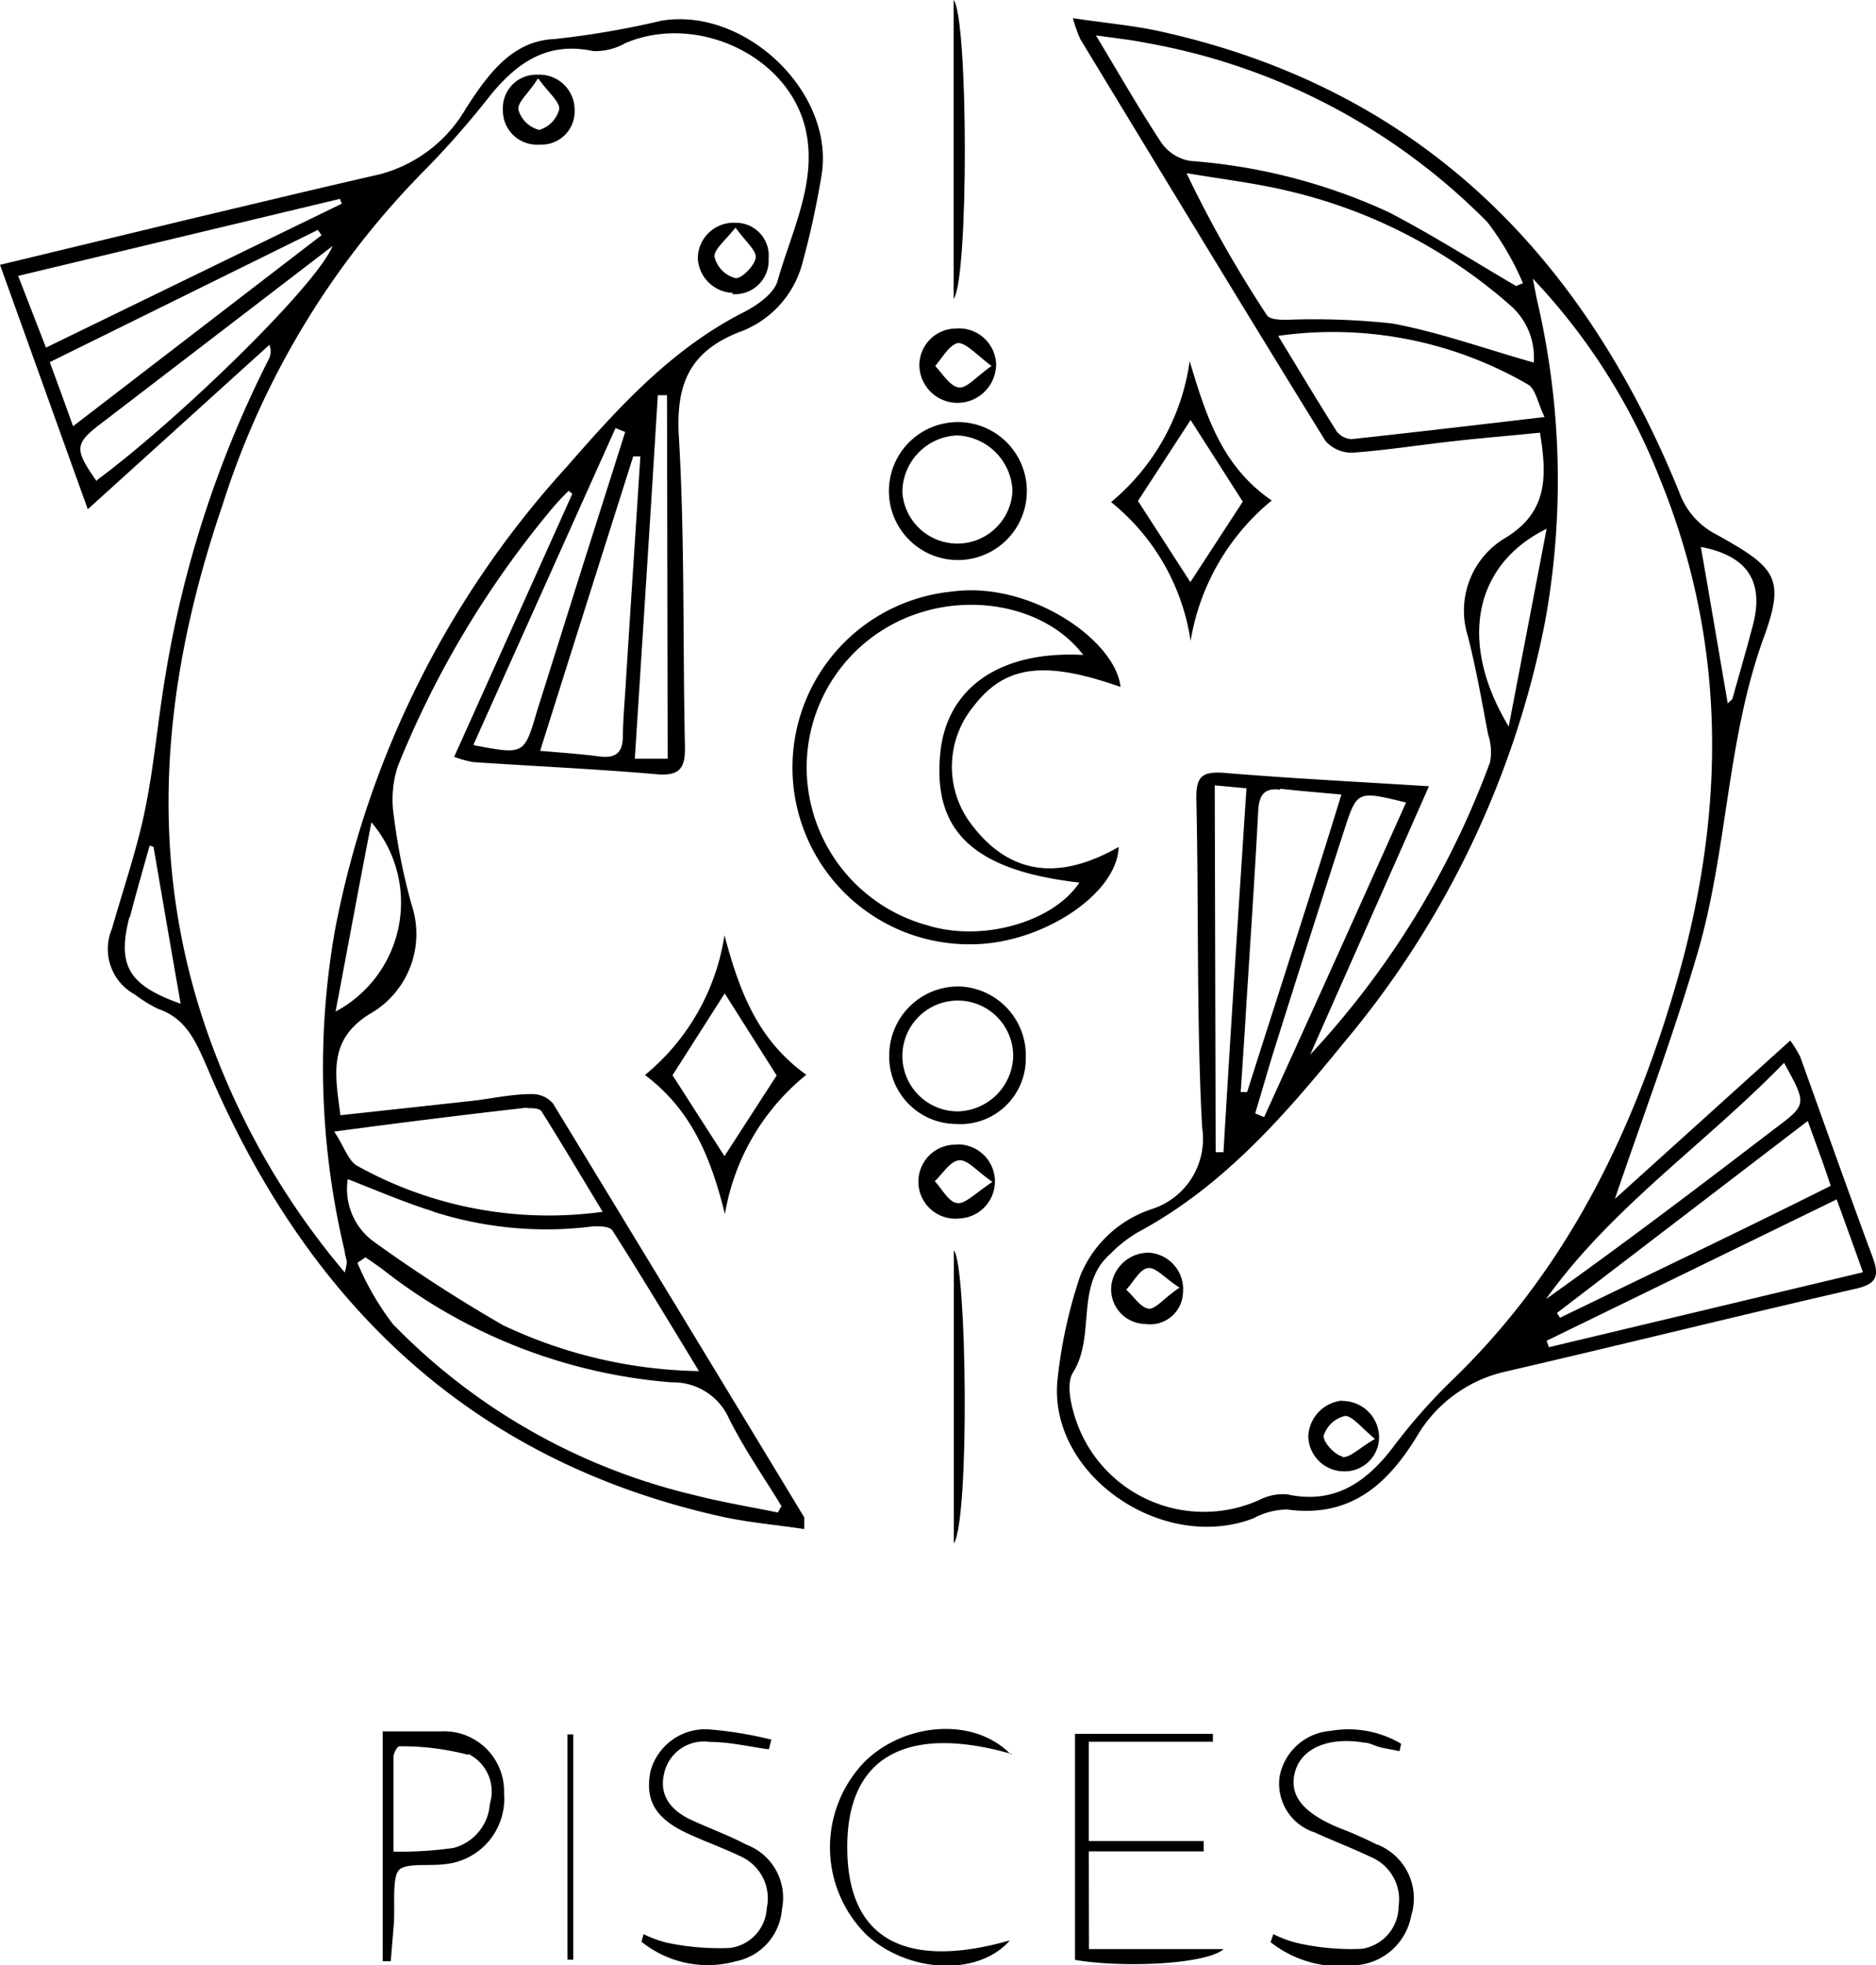 <svg xmlns="http://www.w3.org/2000/svg" viewBox="0 0 81.62 85.48"><title>Asset 536</title><g id="Layer_2" data-name="Layer 2"><g id="Layer_1-2" data-name="Layer 1"><path d="M47.38,84.78h5.86c-.74.66-4.35.83-6.47.47V75.42h6c0,.11,0,.23,0,.34h-5.4v4.32h5c0,.15,0,.3,0,.45h-5ZM21.93,78a2.86,2.86,0,0,1-2.61,3.09c-.71.09-1.75-.08-2,.3s-.14,1.47-.18,2.23L17,85.31h-.35v-10c.87,0,1.71,0,2.54,0A2.61,2.61,0,0,1,21.93,78Zm-1.56-1.67a11.34,11.34,0,0,0-3-.37c-.08,0-.25.29-.25.45,0,1.33,0,2.65,0,4.13a16.18,16.18,0,0,0,2.61-.16,2.12,2.12,0,0,0,1.58-1.91A1.82,1.82,0,0,0,20.37,76.29Zm23.62,0c-1.59-1.67-4.65-1.41-6.38.31a5.35,5.35,0,0,0,.11,7.54c1.77,1.62,4.82,1.82,6.22.22-3.69,1.06-6.9.57-7.07-3.69C36.69,76.1,39.79,75.08,44,76.29ZM32.48,80.24c-.78-.41-1.61-.71-2.41-1.08s-1.41-1-1.18-2a1.77,1.77,0,0,1,2-1.39c.86,0,1.71.21,2.56.32l.11-.42a16.65,16.65,0,0,0-2.77-.45,2.47,2.47,0,0,0-2.49,1.83c-.25,1.29.23,2.08,1.7,2.74.77.35,1.56.63,2.31,1A2,2,0,0,1,33.36,83a1.84,1.84,0,0,1-1.59,1.73A11,11,0,0,1,29,84.5a5,5,0,0,1-1-.37l-.09.33a4.59,4.59,0,0,0,4.11.85,2.5,2.5,0,0,0,2-2.26A2.47,2.47,0,0,0,32.48,80.24Zm27.44,0a17.85,17.85,0,0,0-1.68-.74c-1.58-.66-2.18-1.43-1.89-2.45s1.48-1.51,3-1.25c.22,0,.44.13.66.19s.59.12.88.18l.07-.32a4.48,4.48,0,0,0-3.07-.56,2.44,2.44,0,0,0-2.22,2,2.23,2.23,0,0,0,1.54,2.42c.8.37,1.63.68,2.42,1.06a2,2,0,0,1,1.22,2.15,1.88,1.88,0,0,1-1.61,1.85,10.55,10.55,0,0,1-2.78-.25,4.85,4.85,0,0,1-1.06-.39l-.12.35a4.93,4.93,0,0,0,3.75,1,2.64,2.64,0,0,0,2.37-2.16A2.52,2.52,0,0,0,59.92,80.23Zm-35.23,5h.25v-9.8h-.25Z"/><path d="M48.67,36.84c-2.43,1.39-4.66,1.35-6.42-1a4.13,4.13,0,0,1,.11-5.12c1.37-1.79,3.09-2,6.39-.84-.2-2-3.89-4.61-7.32-4.15a7.69,7.69,0,0,0,1,15.34C45.38,41,48.61,38.88,48.67,36.84Zm-8.32,3.41a7.14,7.14,0,0,1-5.24-6.42,7.06,7.06,0,0,1,4.74-7.12c2.71-.94,5.79-.19,7.28,1.78-3.63-.2-6,1.44-6.23,4.38-.29,3.33,1.52,5,6.06,5.52C45.85,40.08,42.78,41,40.35,40.25Z"/><path d="M51.8,27.88a10,10,0,0,1,3.53-6.11c-2.19-1.5-2.87-3.73-3.57-6.06a9.71,9.71,0,0,1-3.42,6.13A9.54,9.54,0,0,1,51.8,27.88Zm0-9.61,2.27,3.55-2.28,3.5-2.28-3.53Z"/><path d="M31.52,40.68a9.75,9.75,0,0,1-3.46,6.08c2.08,1.56,2.89,3.69,3.48,6.05a9.88,9.88,0,0,1,3.54-6.06C32.91,45.2,32.14,43,31.52,40.68Zm0,9.61-2.26-3.52,2.27-3.56,2.26,3.57Z"/><path d="M41.49,13V0C42.13.81,42.15,12.13,41.49,13Z"/><path d="M41.5,54.39c.56.61.7,11.62,0,12.75Z"/><path d="M41.62,24.36a3,3,0,0,0,.11-6,3,3,0,0,0-.11,6Zm0-5.42a2.51,2.51,0,0,1,2.43,2.42,2.4,2.4,0,0,1-4.79.07A2.48,2.48,0,0,1,41.65,18.94Z"/><path d="M41.77,42.91a3,3,0,0,0-3.08,2.91,2.93,2.93,0,0,0,2.89,3.07A2.85,2.85,0,0,0,44.63,46,3,3,0,0,0,41.77,42.91Zm0,5.43A2.41,2.41,0,1,1,44.08,46,2.47,2.47,0,0,1,41.73,48.34Z"/><path d="M41.61,49.79A1.61,1.61,0,1,0,41.74,53a1.61,1.61,0,1,0-.13-3.22Zm.06,2.54c-.37,0-.68-.61-1-.95.34-.32.67-.87,1.05-.91s.77.47,1.46.94C42.46,51.88,42,52.37,41.67,52.33Z"/><path d="M41.78,17.52a1.69,1.69,0,0,0,1.56-1.67,1.62,1.62,0,0,0-1.76-1.56A1.6,1.6,0,0,0,40,15.93,1.66,1.66,0,0,0,41.78,17.52Zm-.1-2.6c.36,0,.78.49,1.46,1-.67.46-1.08,1-1.45.93s-.69-.6-1-.93C41,15.55,41.31,15,41.68,14.92Z"/><path d="M24.06,48a1.19,1.19,0,0,0-.93-.41c-.88,0-1.75.2-2.63.3l-5.69.62c-.23-1.78-.54-3.26,1.25-4.39a4,4,0,0,0,1.85-4.76,26.24,26.24,0,0,1-.77-3.83,4.7,4.7,0,0,1,.16-2.18,41.78,41.78,0,0,1,6.53-11c.29-.36.6-.7.91-1l.16.13L19.76,32.92a4.38,4.38,0,0,0,.84.23c2.67.18,5.36.3,8,.53,1,.08,1.22-.3,1.2-1.22-.1-4.52,0-9.06-.27-13.57-.11-2.22.5-3.6,2.62-4.44a4.37,4.37,0,0,0,2.74-2.93,37.89,37.89,0,0,0,.86-3.94C36.3,4,32.41.3,28.78.9a37.94,37.94,0,0,1-4.67.8c-1.84.08-2.88,1.54-3.83,3a6.13,6.13,0,0,1-3.79,2.89C13.72,8.22,11,8.88,8.21,9.54L0,11.52c1.28,3.55,2.51,7,3.82,10.63L11.72,15a.76.76,0,0,1-.05.67A47.19,47.19,0,0,0,7.19,29.43c-.33,1.95-.49,3.94-.9,5.89C5.94,37,5.35,38.71,4.87,40.4a2.25,2.25,0,0,0,1,2.86,5.89,5.89,0,0,0,1,.62C8.11,44.3,8.52,45.31,9,46.4,13.3,56.59,20.43,63.58,31.54,66c1.11.23,2.24.33,3.45.51,0-.36,0-.45,0-.51Q29.54,57,24.06,48Zm-1.13.2c.21,0,.55,0,.63.14.88,1.4,1.73,2.83,2.66,4.37a17.15,17.15,0,0,1-10.68-2c-.39-.22-.57-.85-1-1.49C17.62,48.81,20.27,48.48,22.93,48.18ZM14.6,44c.51-2.68,1-5.37,1.56-8.23A5.37,5.37,0,0,1,14.6,44Zm6-11.61,6.18-13.77.42.17c-.71,2.25-1.43,4.5-2.14,6.75q-.84,2.68-1.69,5.37C22.81,32.83,22.81,32.83,20.64,32.42ZM27.1,32c0,.76-.32,1-1.06.9s-1.59-.16-2.54-.24c1.37-4.35,2.71-8.58,4.05-12.81l.31,0c-.2,3.16-.41,6.32-.61,9.48C27.2,30.28,27.11,31.15,27.1,32Zm1.95,1L27.62,33c.34-5.33.68-10.57,1-15.81h.4ZM.79,12l14-3.35.08.21L2,15.12Zm1.36,3.76L13.83,10l.16.23L3.18,18.54C2.81,17.51,2.5,16.66,2.15,15.71Zm2.06,5.18c-1-1.44-1-1.63.32-2.62l9.94-7.62C13.77,12.42,7.79,18.24,4.21,20.89Zm1.43,19c.27-1.06.58-2.11.87-3.16l.17.06c.39,2.27.78,4.55,1.18,6.82C5.58,42.85,5.08,42,5.64,39.85ZM15,55.35a33.13,33.13,0,0,1-5.74-9.79C6.3,37.67,7,29.84,9.67,22a36.28,36.28,0,0,1,8.91-14.7,39.51,39.51,0,0,0,2.76-3.16c1.16-1.42,2.48-2.34,4.46-1.92a2.61,2.61,0,0,0,1.4-.34c3.09-1.33,7.18.54,7.87,3.84.47,2.24-.64,4.37-1.24,6.5-.16.56-.9,1.07-1.49,1.37-3.12,1.59-5.42,4.12-7.66,6.69a41.42,41.42,0,0,0-10.11,20.2A34.37,34.37,0,0,0,15,54.44c0,.15.07.3.09.45A2.94,2.94,0,0,1,15,55.35Zm3.84-2.65a16.08,16.08,0,0,0,7,.64c.26,0,.7,0,.81.19,1.24,1.95,2.44,3.94,3.76,6.11a20.67,20.67,0,0,1-8.53-2A65.48,65.48,0,0,1,16.25,54a2.83,2.83,0,0,1-1.12-2.71C16.41,51.79,17.62,52.31,18.87,52.7Zm15,13.09c-1.21-.25-2.44-.45-3.64-.76a26.88,26.88,0,0,1-13.11-7.44,12.17,12.17,0,0,1-1.54-2.66l.35-.24c.26.18.53.36.78.55a23.3,23.3,0,0,0,12.56,4.89,2.65,2.65,0,0,1,2.48,1.58c.66,1.32,1.51,2.54,2.28,3.8Zm-2-53a1.46,1.46,0,0,0,1.6-1.53A1.43,1.43,0,0,0,32,9.69a1.56,1.56,0,0,0-1.64,1.53A1.58,1.58,0,0,0,31.91,12.74ZM32,9.9c.44.61.92,1,.88,1.31s-.57.9-.88.89a1.27,1.27,0,0,1-.9-.88C31,10.89,31.52,10.51,32,9.9Zm-8.5-3.61A1.44,1.44,0,0,0,25,4.8a1.53,1.53,0,0,0-1.61-1.55,1.45,1.45,0,0,0-1.51,1.52A1.48,1.48,0,0,0,23.46,6.29Zm-.07-2.86c.45.62.93,1,.9,1.32a1.26,1.26,0,0,1-.87.9,1.26,1.26,0,0,1-.9-.86C22.48,4.46,23,4.07,23.39,3.43Z"/><path d="M81.48,54.7c-1.08-2.9-2.11-5.83-3.16-8.74a5.13,5.13,0,0,0-.43-.7l-7.63,6.89c1.18-3.48,2.51-7,3.58-10.64,1.32-4.47,1.27-9.23,2.86-13.68,1-2.7.59-3.13-2.06-4.6a3.3,3.3,0,0,1-1.58-1.82C68.83,11,61.68,3.82,50.41,1.35,49.25,1.1,48.06,1,46.68.79A6.15,6.15,0,0,0,47,1.7c3.54,5.83,7.07,11.66,10.66,17.47a1.51,1.51,0,0,0,1.19.52c1.53-.11,3-.35,4.57-.52,1.19-.13,2.4-.23,3.58-.35.31,1.9.34,3.43-1.46,4.55a3.68,3.68,0,0,0-1.68,4.29c.36,1.41.61,2.84.88,4.27a2.47,2.47,0,0,1,.09,1.22A37.8,37.8,0,0,1,57,45.88c1.7-3.84,3.4-7.67,5.17-11.68-3.16-.2-6-.34-8.88-.58-1-.08-1.26.16-1.24,1.15.11,4.76,0,9.51.25,14.26a3.21,3.21,0,0,1-2.15,3.55A5.07,5.07,0,0,0,47,55.49a20.9,20.9,0,0,0-1,4.62c-.33,4.08,4.6,7.45,8.54,5.93A3.14,3.14,0,0,1,56,65.66c2.68.36,4.3-1,5.62-3.14a6,6,0,0,1,3.84-2.85c5.11-1.18,10.2-2.45,15.31-3.62C81.65,55.84,81.77,55.5,81.48,54.7Zm-2.83-5.94c.36,1,.68,1.84,1,2.82-4,2-7.9,3.86-11.78,5.74l-.13-.21ZM76.27,27.17c-.28,1.07-.59,2.13-.89,3.2,0,.06-.1.11-.21.23-.4-2.33-.78-4.58-1.17-6.81C76,24.17,76.76,25.27,76.27,27.17ZM47.68,1.54c.93.13,1.58.2,2.21.33A27.6,27.6,0,0,1,64.71,9.66a12.21,12.21,0,0,1,1.55,2.66l-.3.12c-1.85-1.08-3.65-2.23-5.54-3.21A25,25,0,0,0,51.79,7a1.92,1.92,0,0,1-1.24-.76C49.6,4.81,48.75,3.31,47.68,1.54Zm4,6c1.45.25,2.92.42,4.34.76a22.26,22.26,0,0,1,9.71,5,3,3,0,0,1,1,2.47c-2.13-.6-4.11-1.32-6.16-1.7A31.53,31.53,0,0,0,56,13.91c-.32,0-.78,0-.9-.23A52,52,0,0,1,51.63,7.55ZM58.81,19.1a.87.87,0,0,1-.65-.33c-.83-1.31-1.63-2.65-2.55-4.16a16.91,16.91,0,0,1,10.86,2.11c.34.18.43.81.73,1.42C64.2,18.49,61.51,18.81,58.81,19.1ZM67.29,23l-1.65,8.6C63.46,28,64.08,24.58,67.29,23Zm-6.1,11.87Q58.1,41.78,55,48.59l-.39-.16c.28-.93.55-1.88.84-2.81q1.48-4.71,3-9.41C59.05,34.38,59,34.38,61.19,34.91Zm-5.49-.56c.83.09,1.66.16,2.66.25C57,39,55.61,43.24,54.26,47.5l-.28,0c.08-1.24.17-2.48.24-3.71.18-2.83.37-5.65.52-8.48C54.77,34.58,55,34.26,55.7,34.35Zm-2.85-.15,1.38.13c-.35,5.34-.69,10.58-1,15.83h-.34ZM63.09,60.12A25,25,0,0,0,60.57,63C59.4,64.52,58,65.44,56,65a2.25,2.25,0,0,0-1.2.24,5.88,5.88,0,0,1-7.94-3.33c-.25-.69-.5-1.72-.17-2.22,1-1.61.06-3.79,1.63-5.16a5.72,5.72,0,0,1,1.17-.92c3.73-2,6.4-5.09,9-8.28A40.55,40.55,0,0,0,67.23,27,34.41,34.41,0,0,0,66.86,13c-.06-.29-.11-.59-.17-.88a26.87,26.87,0,0,1,5.53,8.71c3,7.35,2.84,14.8.61,22.29C70.92,49.58,68,55.42,63.09,60.12ZM77.62,46.23c1,1.82,1,1.81-.41,2.87-3.28,2.51-6.56,5-9.95,7.41C70.11,52.52,74.18,49.77,77.62,46.23ZM67.39,58.6l-.1-.28,12.62-6.15c.39,1.09.73,2,1.14,3.17ZM50,54.49a1.63,1.63,0,0,0-1.65,1.44,1.51,1.51,0,0,0,1.48,1.66,1.43,1.43,0,0,0,1.64-1.38A1.59,1.59,0,0,0,50,54.49Zm0,2.43c-.35,0-.67-.53-1-.82.31-.33.58-.88.93-.94s.72.42,1.39.85C50.62,56.47,50.25,57,49.93,56.92Zm8.43,4a1.63,1.63,0,0,0-1.51,1.58A1.56,1.56,0,0,0,58.5,64,1.49,1.49,0,0,0,60,62.5,1.59,1.59,0,0,0,58.36,60.94Zm0,2.44c-.35-.06-.87-.63-.84-.91a1.28,1.28,0,0,1,.93-.86c.32,0,.69.49,1.3,1C59.12,63,58.71,63.43,58.39,63.38Z"/></g></g></svg>
